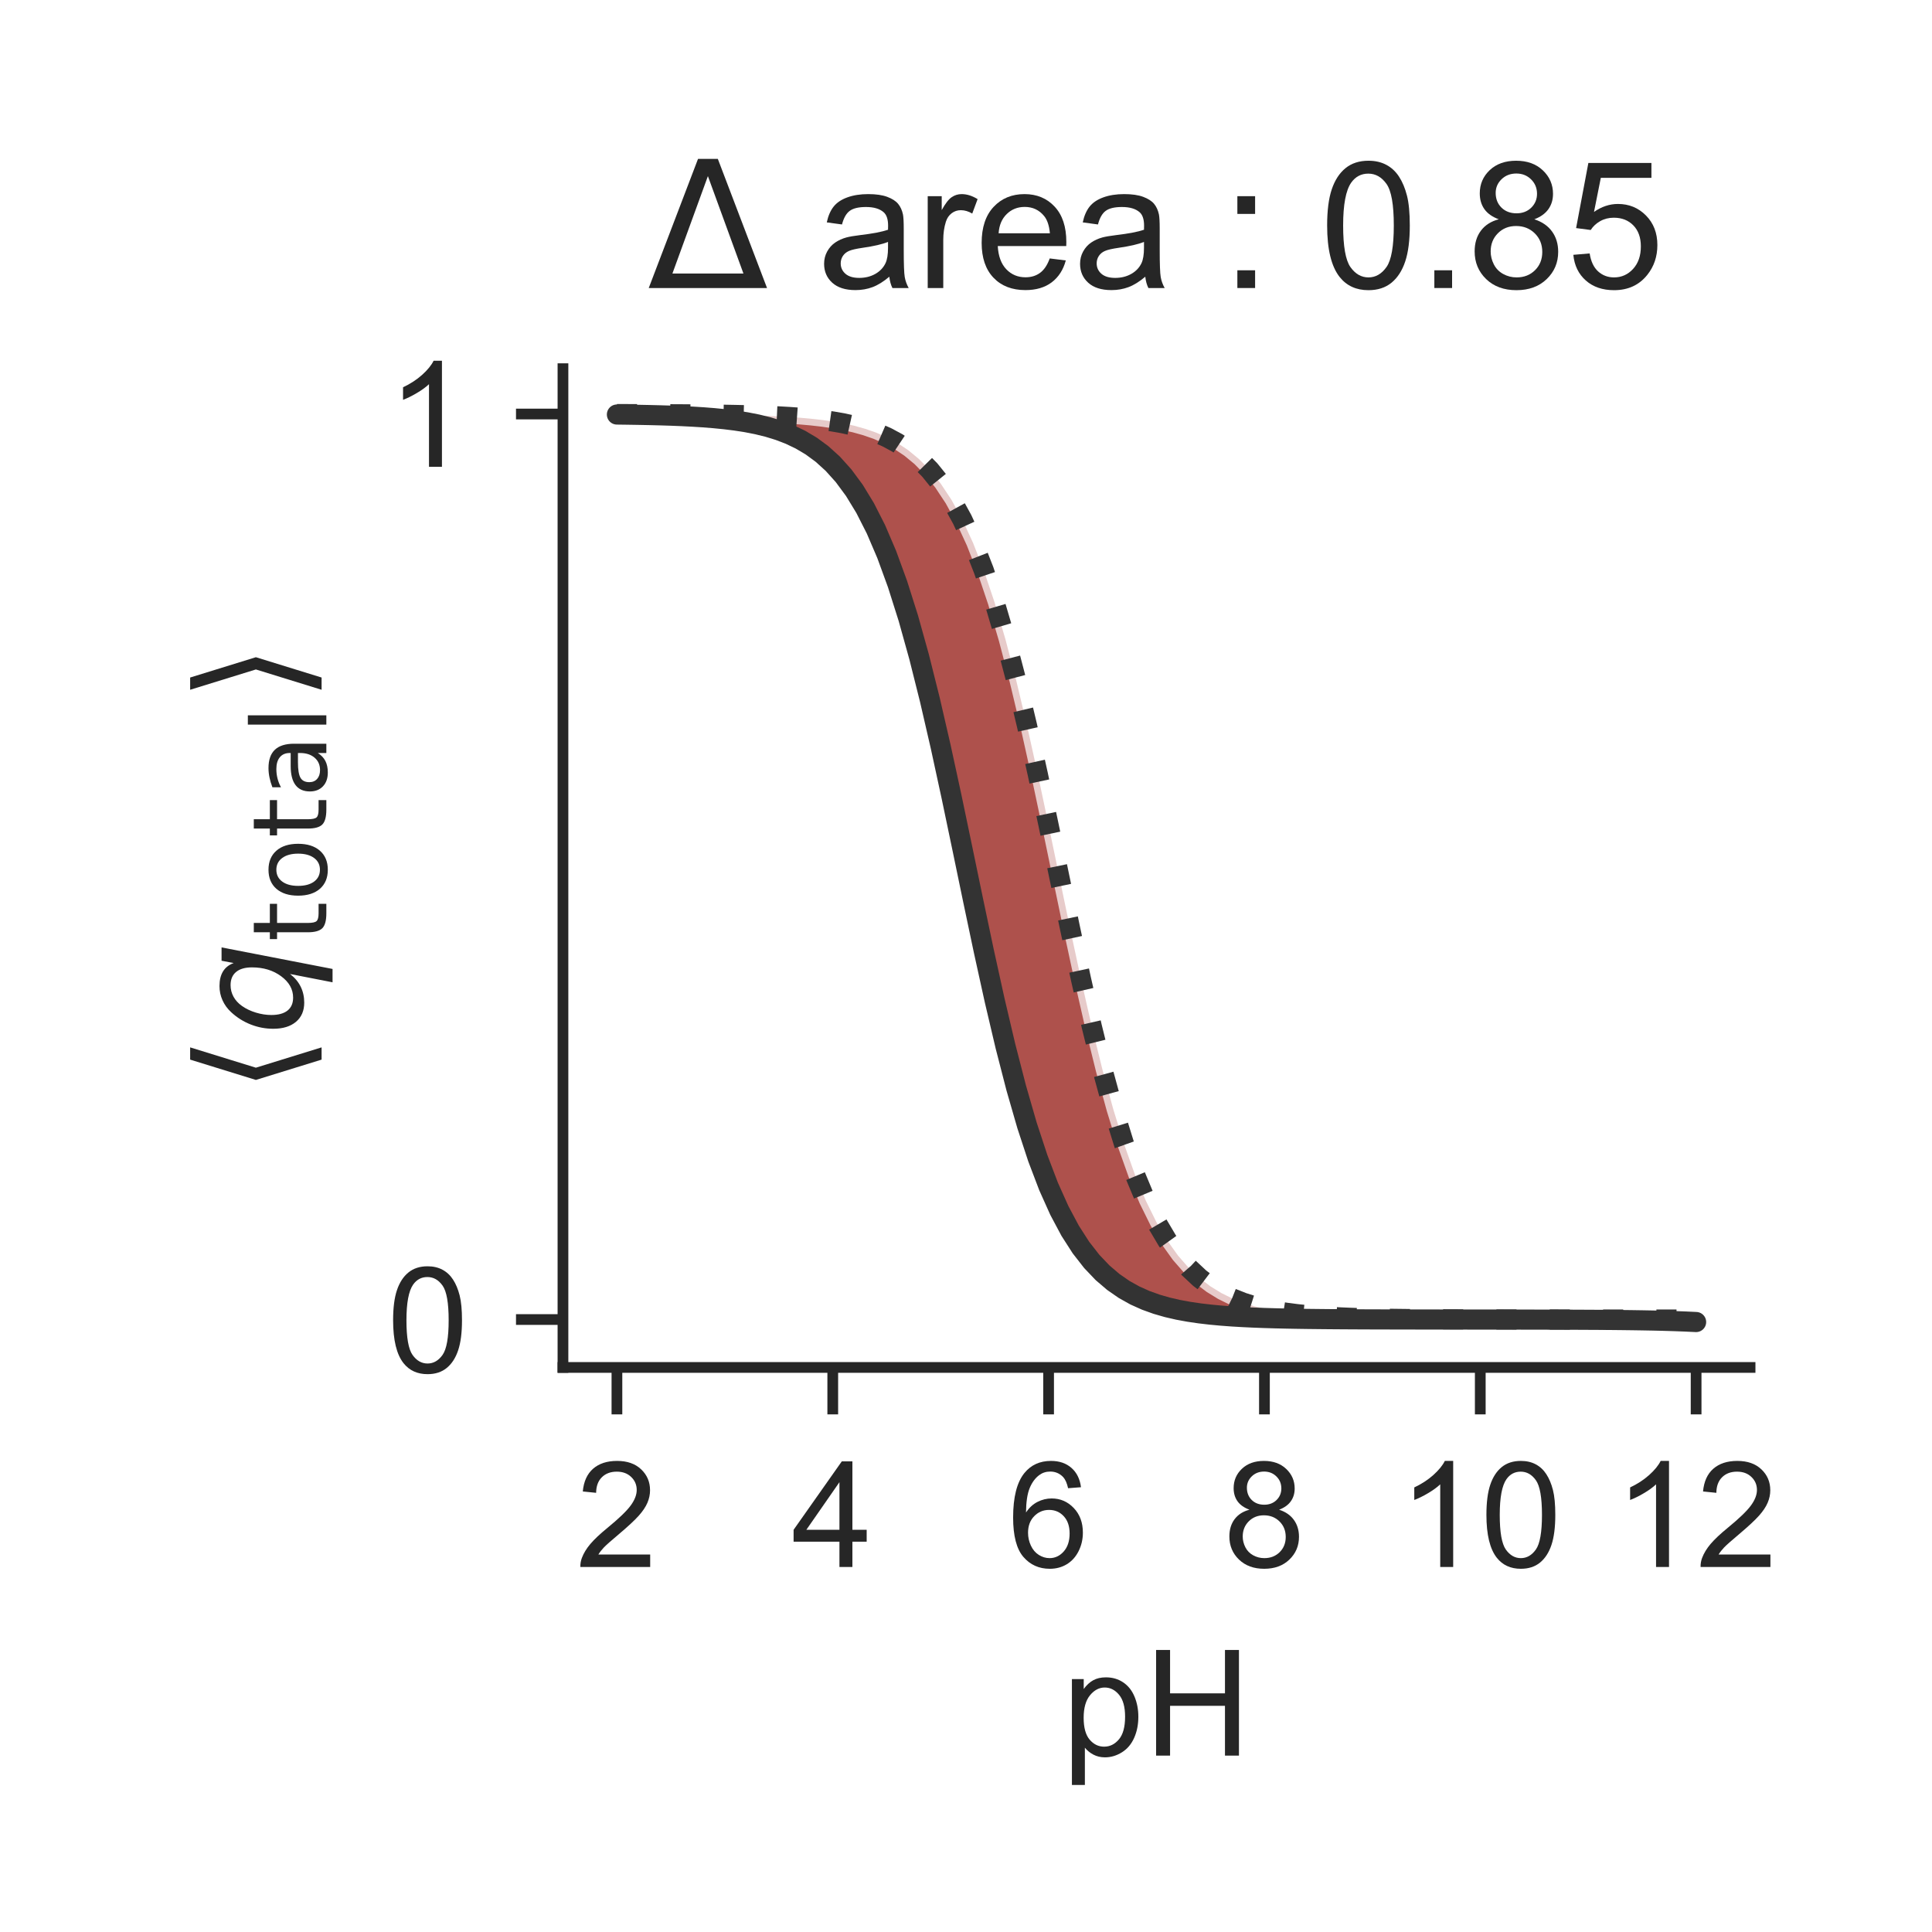<?xml version="1.0" encoding="utf-8" standalone="no"?>
<!DOCTYPE svg PUBLIC "-//W3C//DTD SVG 1.1//EN"
  "http://www.w3.org/Graphics/SVG/1.1/DTD/svg11.dtd">
<!-- Created with matplotlib (http://matplotlib.org/) -->
<svg height="144pt" version="1.1" viewBox="0 0 144 144" width="144pt" xmlns="http://www.w3.org/2000/svg" xmlns:xlink="http://www.w3.org/1999/xlink">
 <defs>
  <style type="text/css">
*{stroke-linecap:butt;stroke-linejoin:round;}
  </style>
 </defs>
 <g id="figure_1">
  <g id="patch_1">
   <path d="M 0 144 
L 144 144 
L 144 0 
L 0 0 
z
" style="fill:#ffffff;"/>
  </g>
  <g id="axes_1">
   <g id="patch_2">
    <path d="M 41.96 101.92 
L 130.44 101.92 
L 130.44 27.48 
L 41.96 27.48 
z
" style="fill:#ffffff;"/>
   </g>
   <g id="matplotlib.axis_1">
    <g id="xtick_1">
     <g id="line2d_1">
      <defs>
       <path d="M 0 0 
L 0 3.5 
" id="m117d1fd0de" style="stroke:#262626;stroke-width:0.8;"/>
      </defs>
      <g>
       <use style="fill:#262626;stroke:#262626;stroke-width:0.8;" x="45.982" xlink:href="#m117d1fd0de" y="101.92"/>
      </g>
     </g>
     <g id="text_1">
      <!-- 2 -->
      <defs>
       <path d="M 50.344 8.453 
L 50.344 0 
L 3.031 0 
Q 2.938 3.172 4.047 6.109 
Q 5.859 10.938 9.828 15.625 
Q 13.812 20.312 21.344 26.469 
Q 33.016 36.031 37.109 41.625 
Q 41.219 47.219 41.219 52.203 
Q 41.219 57.422 37.469 61 
Q 33.734 64.594 27.734 64.594 
Q 21.391 64.594 17.578 60.781 
Q 13.766 56.984 13.719 50.25 
L 4.688 51.172 
Q 5.609 61.281 11.656 66.578 
Q 17.719 71.875 27.938 71.875 
Q 38.234 71.875 44.234 66.156 
Q 50.25 60.453 50.25 52 
Q 50.25 47.703 48.484 43.547 
Q 46.734 39.406 42.656 34.812 
Q 38.578 30.219 29.109 22.219 
Q 21.188 15.578 18.938 13.203 
Q 16.703 10.844 15.234 8.453 
z
" id="ArialMT-32"/>
      </defs>
      <g style="fill:#262626;" transform="translate(42.923 116.794)scale(0.11 -0.11)">
       <use xlink:href="#ArialMT-32"/>
      </g>
     </g>
    </g>
    <g id="xtick_2">
     <g id="line2d_2">
      <g>
       <use style="fill:#262626;stroke:#262626;stroke-width:0.8;" x="62.069" xlink:href="#m117d1fd0de" y="101.92"/>
      </g>
     </g>
     <g id="text_2">
      <!-- 4 -->
      <defs>
       <path d="M 32.328 0 
L 32.328 17.141 
L 1.266 17.141 
L 1.266 25.203 
L 33.938 71.578 
L 41.109 71.578 
L 41.109 25.203 
L 50.781 25.203 
L 50.781 17.141 
L 41.109 17.141 
L 41.109 0 
z
M 32.328 25.203 
L 32.328 57.469 
L 9.906 25.203 
z
" id="ArialMT-34"/>
      </defs>
      <g style="fill:#262626;" transform="translate(59.011 116.794)scale(0.11 -0.11)">
       <use xlink:href="#ArialMT-34"/>
      </g>
     </g>
    </g>
    <g id="xtick_3">
     <g id="line2d_3">
      <g>
       <use style="fill:#262626;stroke:#262626;stroke-width:0.8;" x="78.156" xlink:href="#m117d1fd0de" y="101.92"/>
      </g>
     </g>
     <g id="text_3">
      <!-- 6 -->
      <defs>
       <path d="M 49.75 54.047 
L 41.016 53.375 
Q 39.844 58.547 37.703 60.891 
Q 34.125 64.656 28.906 64.656 
Q 24.703 64.656 21.531 62.312 
Q 17.391 59.281 14.984 53.469 
Q 12.594 47.656 12.5 36.922 
Q 15.672 41.75 20.266 44.094 
Q 24.859 46.438 29.891 46.438 
Q 38.672 46.438 44.844 39.969 
Q 51.031 33.5 51.031 23.25 
Q 51.031 16.5 48.125 10.719 
Q 45.219 4.938 40.141 1.859 
Q 35.062 -1.219 28.609 -1.219 
Q 17.625 -1.219 10.688 6.859 
Q 3.766 14.938 3.766 33.5 
Q 3.766 54.25 11.422 63.672 
Q 18.109 71.875 29.438 71.875 
Q 37.891 71.875 43.281 67.141 
Q 48.688 62.406 49.75 54.047 
z
M 13.875 23.188 
Q 13.875 18.656 15.797 14.5 
Q 17.719 10.359 21.188 8.172 
Q 24.656 6 28.469 6 
Q 34.031 6 38.031 10.484 
Q 42.047 14.984 42.047 22.703 
Q 42.047 30.125 38.078 34.391 
Q 34.125 38.672 28.125 38.672 
Q 22.172 38.672 18.016 34.391 
Q 13.875 30.125 13.875 23.188 
z
" id="ArialMT-36"/>
      </defs>
      <g style="fill:#262626;" transform="translate(75.098 116.794)scale(0.11 -0.11)">
       <use xlink:href="#ArialMT-36"/>
      </g>
     </g>
    </g>
    <g id="xtick_4">
     <g id="line2d_4">
      <g>
       <use style="fill:#262626;stroke:#262626;stroke-width:0.8;" x="94.244" xlink:href="#m117d1fd0de" y="101.92"/>
      </g>
     </g>
     <g id="text_4">
      <!-- 8 -->
      <defs>
       <path d="M 17.672 38.812 
Q 12.203 40.828 9.562 44.531 
Q 6.938 48.25 6.938 53.422 
Q 6.938 61.234 12.547 66.547 
Q 18.172 71.875 27.484 71.875 
Q 36.859 71.875 42.578 66.422 
Q 48.297 60.984 48.297 53.172 
Q 48.297 48.188 45.672 44.5 
Q 43.062 40.828 37.75 38.812 
Q 44.344 36.672 47.781 31.875 
Q 51.219 27.094 51.219 20.453 
Q 51.219 11.281 44.719 5.031 
Q 38.234 -1.219 27.641 -1.219 
Q 17.047 -1.219 10.547 5.047 
Q 4.047 11.328 4.047 20.703 
Q 4.047 27.688 7.594 32.391 
Q 11.141 37.109 17.672 38.812 
z
M 15.922 53.719 
Q 15.922 48.641 19.188 45.406 
Q 22.469 42.188 27.688 42.188 
Q 32.766 42.188 36.016 45.375 
Q 39.266 48.578 39.266 53.219 
Q 39.266 58.062 35.906 61.359 
Q 32.562 64.656 27.594 64.656 
Q 22.562 64.656 19.234 61.422 
Q 15.922 58.203 15.922 53.719 
z
M 13.094 20.656 
Q 13.094 16.891 14.875 13.375 
Q 16.656 9.859 20.172 7.922 
Q 23.688 6 27.734 6 
Q 34.031 6 38.125 10.047 
Q 42.234 14.109 42.234 20.359 
Q 42.234 26.703 38.016 30.859 
Q 33.797 35.016 27.438 35.016 
Q 21.234 35.016 17.156 30.906 
Q 13.094 26.812 13.094 20.656 
z
" id="ArialMT-38"/>
      </defs>
      <g style="fill:#262626;" transform="translate(91.185 116.794)scale(0.11 -0.11)">
       <use xlink:href="#ArialMT-38"/>
      </g>
     </g>
    </g>
    <g id="xtick_5">
     <g id="line2d_5">
      <g>
       <use style="fill:#262626;stroke:#262626;stroke-width:0.8;" x="110.331" xlink:href="#m117d1fd0de" y="101.92"/>
      </g>
     </g>
     <g id="text_5">
      <!-- 10 -->
      <defs>
       <path d="M 37.25 0 
L 28.469 0 
L 28.469 56 
Q 25.297 52.984 20.141 49.953 
Q 14.984 46.922 10.891 45.406 
L 10.891 53.906 
Q 18.266 57.375 23.781 62.297 
Q 29.297 67.234 31.594 71.875 
L 37.25 71.875 
z
" id="ArialMT-31"/>
       <path d="M 4.156 35.297 
Q 4.156 48 6.766 55.734 
Q 9.375 63.484 14.516 67.672 
Q 19.672 71.875 27.484 71.875 
Q 33.25 71.875 37.594 69.547 
Q 41.938 67.234 44.766 62.859 
Q 47.609 58.5 49.219 52.219 
Q 50.828 45.953 50.828 35.297 
Q 50.828 22.703 48.234 14.969 
Q 45.656 7.234 40.5 3 
Q 35.359 -1.219 27.484 -1.219 
Q 17.141 -1.219 11.234 6.203 
Q 4.156 15.141 4.156 35.297 
z
M 13.188 35.297 
Q 13.188 17.672 17.312 11.828 
Q 21.438 6 27.484 6 
Q 33.547 6 37.672 11.859 
Q 41.797 17.719 41.797 35.297 
Q 41.797 52.984 37.672 58.781 
Q 33.547 64.594 27.391 64.594 
Q 21.344 64.594 17.719 59.469 
Q 13.188 52.938 13.188 35.297 
z
" id="ArialMT-30"/>
      </defs>
      <g style="fill:#262626;" transform="translate(104.214 116.794)scale(0.11 -0.11)">
       <use xlink:href="#ArialMT-31"/>
       <use x="55.615" xlink:href="#ArialMT-30"/>
      </g>
     </g>
    </g>
    <g id="xtick_6">
     <g id="line2d_6">
      <g>
       <use style="fill:#262626;stroke:#262626;stroke-width:0.8;" x="126.418" xlink:href="#m117d1fd0de" y="101.92"/>
      </g>
     </g>
     <g id="text_6">
      <!-- 12 -->
      <g style="fill:#262626;" transform="translate(120.301 116.794)scale(0.11 -0.11)">
       <use xlink:href="#ArialMT-31"/>
       <use x="55.615" xlink:href="#ArialMT-32"/>
      </g>
     </g>
    </g>
    <g id="text_7">
     <!-- pH -->
     <defs>
      <path d="M 6.594 -19.875 
L 6.594 51.859 
L 14.594 51.859 
L 14.594 45.125 
Q 17.438 49.078 21 51.047 
Q 24.562 53.031 29.641 53.031 
Q 36.281 53.031 41.359 49.609 
Q 46.438 46.188 49.016 39.953 
Q 51.609 33.734 51.609 26.312 
Q 51.609 18.359 48.75 11.984 
Q 45.906 5.609 40.453 2.219 
Q 35.016 -1.172 29 -1.172 
Q 24.609 -1.172 21.109 0.688 
Q 17.625 2.547 15.375 5.375 
L 15.375 -19.875 
z
M 14.547 25.641 
Q 14.547 15.625 18.594 10.844 
Q 22.656 6.062 28.422 6.062 
Q 34.281 6.062 38.453 11.016 
Q 42.625 15.969 42.625 26.375 
Q 42.625 36.281 38.547 41.203 
Q 34.469 46.141 28.812 46.141 
Q 23.188 46.141 18.859 40.891 
Q 14.547 35.641 14.547 25.641 
z
" id="ArialMT-70"/>
      <path d="M 8.016 0 
L 8.016 71.578 
L 17.484 71.578 
L 17.484 42.188 
L 54.688 42.188 
L 54.688 71.578 
L 64.156 71.578 
L 64.156 0 
L 54.688 0 
L 54.688 33.734 
L 17.484 33.734 
L 17.484 0 
z
" id="ArialMT-48"/>
     </defs>
     <g style="fill:#262626;" transform="translate(79.169 130.853)scale(0.11 -0.11)">
      <use xlink:href="#ArialMT-70"/>
      <use x="55.615" xlink:href="#ArialMT-48"/>
     </g>
    </g>
   </g>
   <g id="matplotlib.axis_2">
    <g id="ytick_1">
     <g id="line2d_7">
      <defs>
       <path d="M 0 0 
L -3.5 0 
" id="m5ece0646e8" style="stroke:#262626;stroke-width:0.8;"/>
      </defs>
      <g>
       <use style="fill:#262626;stroke:#262626;stroke-width:0.8;" x="41.96" xlink:href="#m5ece0646e8" y="98.351"/>
      </g>
     </g>
     <g id="text_8">
      <!-- 0 -->
      <g style="fill:#262626;" transform="translate(28.843 102.288)scale(0.11 -0.11)">
       <use xlink:href="#ArialMT-30"/>
      </g>
     </g>
    </g>
    <g id="ytick_2">
     <g id="line2d_8">
      <g>
       <use style="fill:#262626;stroke:#262626;stroke-width:0.8;" x="41.96" xlink:href="#m5ece0646e8" y="30.858"/>
      </g>
     </g>
     <g id="text_9">
      <!-- 1 -->
      <g style="fill:#262626;" transform="translate(28.843 34.795)scale(0.11 -0.11)">
       <use xlink:href="#ArialMT-31"/>
      </g>
     </g>
    </g>
    <g id="text_10">
     <!-- $\langle q_\mathsf{total} \rangle$ -->
     <defs>
      <path d="M 8.938 31.344 
L 22.703 75.875 
L 31 75.875 
L 17.234 31.344 
L 31 -13.188 
L 22.703 -13.188 
z
" id="DejaVuSans-27e8"/>
      <path d="M 41.703 8.203 
Q 38.094 3.469 33.172 1.016 
Q 28.266 -1.422 22.312 -1.422 
Q 14.016 -1.422 9.297 4.172 
Q 4.594 9.766 4.594 19.578 
Q 4.594 27.484 7.5 34.859 
Q 10.406 42.234 15.828 48.094 
Q 19.344 51.906 23.906 53.953 
Q 28.469 56 33.5 56 
Q 39.547 56 43.453 53.609 
Q 47.359 51.219 49.125 46.391 
L 50.688 54.594 
L 59.719 54.594 
L 45.125 -20.609 
L 36.078 -20.609 
z
M 13.922 20.906 
Q 13.922 13.672 16.938 9.891 
Q 19.969 6.109 25.688 6.109 
Q 34.188 6.109 40.188 14.234 
Q 46.188 22.359 46.188 33.984 
Q 46.188 41.016 43.078 44.75 
Q 39.984 48.484 34.188 48.484 
Q 29.938 48.484 26.312 46.5 
Q 22.703 44.531 20.016 40.719 
Q 17.188 36.719 15.547 31.344 
Q 13.922 25.984 13.922 20.906 
z
" id="DejaVuSans-Oblique-71"/>
      <path d="M 18.312 70.219 
L 18.312 54.688 
L 36.812 54.688 
L 36.812 47.703 
L 18.312 47.703 
L 18.312 18.016 
Q 18.312 11.328 20.141 9.422 
Q 21.969 7.516 27.594 7.516 
L 36.812 7.516 
L 36.812 0 
L 27.594 0 
Q 17.188 0 13.234 3.875 
Q 9.281 7.766 9.281 18.016 
L 9.281 47.703 
L 2.688 47.703 
L 2.688 54.688 
L 9.281 54.688 
L 9.281 70.219 
z
" id="DejaVuSans-74"/>
      <path d="M 30.609 48.391 
Q 23.391 48.391 19.188 42.75 
Q 14.984 37.109 14.984 27.297 
Q 14.984 17.484 19.156 11.844 
Q 23.344 6.203 30.609 6.203 
Q 37.797 6.203 41.984 11.859 
Q 46.188 17.531 46.188 27.297 
Q 46.188 37.016 41.984 42.703 
Q 37.797 48.391 30.609 48.391 
z
M 30.609 56 
Q 42.328 56 49.016 48.375 
Q 55.719 40.766 55.719 27.297 
Q 55.719 13.875 49.016 6.219 
Q 42.328 -1.422 30.609 -1.422 
Q 18.844 -1.422 12.172 6.219 
Q 5.516 13.875 5.516 27.297 
Q 5.516 40.766 12.172 48.375 
Q 18.844 56 30.609 56 
z
" id="DejaVuSans-6f"/>
      <path d="M 34.281 27.484 
Q 23.391 27.484 19.188 25 
Q 14.984 22.516 14.984 16.5 
Q 14.984 11.719 18.141 8.906 
Q 21.297 6.109 26.703 6.109 
Q 34.188 6.109 38.703 11.406 
Q 43.219 16.703 43.219 25.484 
L 43.219 27.484 
z
M 52.203 31.203 
L 52.203 0 
L 43.219 0 
L 43.219 8.297 
Q 40.141 3.328 35.547 0.953 
Q 30.953 -1.422 24.312 -1.422 
Q 15.922 -1.422 10.953 3.297 
Q 6 8.016 6 15.922 
Q 6 25.141 12.172 29.828 
Q 18.359 34.516 30.609 34.516 
L 43.219 34.516 
L 43.219 35.406 
Q 43.219 41.609 39.141 45 
Q 35.062 48.391 27.688 48.391 
Q 23 48.391 18.547 47.266 
Q 14.109 46.141 10.016 43.891 
L 10.016 52.203 
Q 14.938 54.109 19.578 55.047 
Q 24.219 56 28.609 56 
Q 40.484 56 46.344 49.844 
Q 52.203 43.703 52.203 31.203 
z
" id="DejaVuSans-61"/>
      <path d="M 9.422 75.984 
L 18.406 75.984 
L 18.406 0 
L 9.422 0 
z
" id="DejaVuSans-6c"/>
      <path d="M 30.078 31.344 
L 16.312 -13.188 
L 8.016 -13.188 
L 21.781 31.344 
L 8.016 75.875 
L 16.312 75.875 
z
" id="DejaVuSans-27e9"/>
     </defs>
     <g style="fill:#262626;" transform="translate(22.533 81.475)rotate(-90)scale(0.11 -0.11)">
      <use transform="translate(0 0.125)" xlink:href="#DejaVuSans-27e8"/>
      <use transform="translate(39.014 0.125)" xlink:href="#DejaVuSans-Oblique-71"/>
      <use transform="translate(102.49 -16.281)scale(0.7)" xlink:href="#DejaVuSans-74"/>
      <use transform="translate(129.937 -16.281)scale(0.7)" xlink:href="#DejaVuSans-6f"/>
      <use transform="translate(172.764 -16.281)scale(0.7)" xlink:href="#DejaVuSans-74"/>
      <use transform="translate(200.21 -16.281)scale(0.7)" xlink:href="#DejaVuSans-61"/>
      <use transform="translate(243.105 -16.281)scale(0.7)" xlink:href="#DejaVuSans-6c"/>
      <use transform="translate(265.288 0.125)" xlink:href="#DejaVuSans-27e9"/>
     </g>
    </g>
   </g>
   <g id="PolyCollection_1">
    <defs>
     <path d="M 45.982 -113.136 
L 45.982 -113.136 
L 46.786 -113.135 
L 47.591 -113.133 
L 48.395 -113.131 
L 49.199 -113.128 
L 50.004 -113.124 
L 50.808 -113.12 
L 51.612 -113.114 
L 52.417 -113.107 
L 53.221 -113.097 
L 54.025 -113.086 
L 54.83 -113.071 
L 55.634 -113.053 
L 56.439 -113.03 
L 57.243 -113.001 
L 58.047 -112.965 
L 58.852 -112.919 
L 59.656 -112.862 
L 60.46 -112.79 
L 61.265 -112.699 
L 62.069 -112.585 
L 62.873 -112.443 
L 63.678 -112.264 
L 64.482 -112.04 
L 65.287 -111.761 
L 66.091 -111.412 
L 66.895 -110.979 
L 67.7 -110.441 
L 68.504 -109.777 
L 69.308 -108.959 
L 70.113 -107.959 
L 70.917 -106.744 
L 71.721 -105.281 
L 72.526 -103.535 
L 73.33 -101.478 
L 74.135 -99.086 
L 74.939 -96.352 
L 75.743 -93.284 
L 76.548 -89.912 
L 77.352 -86.29 
L 78.156 -82.495 
L 78.961 -78.619 
L 79.765 -74.763 
L 80.569 -71.026 
L 81.374 -67.496 
L 82.178 -64.241 
L 82.983 -61.304 
L 83.787 -58.707 
L 84.591 -56.451 
L 85.396 -54.522 
L 86.2 -52.893 
L 87.004 -51.533 
L 87.809 -50.408 
L 88.613 -49.485 
L 89.417 -48.732 
L 90.222 -48.121 
L 91.026 -47.627 
L 91.831 -47.23 
L 92.635 -46.911 
L 93.439 -46.655 
L 94.244 -46.451 
L 95.048 -46.287 
L 95.852 -46.157 
L 96.657 -46.053 
L 97.461 -45.97 
L 98.265 -45.905 
L 99.07 -45.852 
L 99.874 -45.81 
L 100.679 -45.777 
L 101.483 -45.751 
L 102.287 -45.73 
L 103.092 -45.713 
L 103.896 -45.7 
L 104.7 -45.69 
L 105.505 -45.681 
L 106.309 -45.675 
L 107.113 -45.669 
L 107.918 -45.665 
L 108.722 -45.662 
L 109.527 -45.659 
L 110.331 -45.657 
L 111.135 -45.655 
L 111.94 -45.654 
L 112.744 -45.653 
L 113.548 -45.652 
L 114.353 -45.652 
L 115.157 -45.651 
L 115.961 -45.651 
L 116.766 -45.65 
L 117.57 -45.65 
L 118.375 -45.65 
L 119.179 -45.65 
L 119.983 -45.649 
L 120.788 -45.649 
L 121.592 -45.649 
L 122.396 -45.649 
L 123.201 -45.649 
L 124.005 -45.649 
L 124.809 -45.649 
L 125.614 -45.649 
L 126.418 -45.649 
L 126.418 -45.649 
L 126.418 -45.464 
L 125.614 -45.502 
L 124.809 -45.532 
L 124.005 -45.556 
L 123.201 -45.575 
L 122.396 -45.59 
L 121.592 -45.602 
L 120.788 -45.612 
L 119.983 -45.62 
L 119.179 -45.626 
L 118.375 -45.63 
L 117.57 -45.634 
L 116.766 -45.637 
L 115.961 -45.64 
L 115.157 -45.642 
L 114.353 -45.643 
L 113.548 -45.645 
L 112.744 -45.646 
L 111.94 -45.647 
L 111.135 -45.648 
L 110.331 -45.648 
L 109.527 -45.649 
L 108.722 -45.65 
L 107.918 -45.65 
L 107.113 -45.651 
L 106.309 -45.652 
L 105.505 -45.653 
L 104.7 -45.654 
L 103.896 -45.656 
L 103.092 -45.658 
L 102.287 -45.66 
L 101.483 -45.663 
L 100.679 -45.667 
L 99.874 -45.672 
L 99.07 -45.678 
L 98.265 -45.686 
L 97.461 -45.695 
L 96.657 -45.707 
L 95.852 -45.722 
L 95.048 -45.741 
L 94.244 -45.765 
L 93.439 -45.795 
L 92.635 -45.833 
L 91.831 -45.88 
L 91.026 -45.94 
L 90.222 -46.015 
L 89.417 -46.109 
L 88.613 -46.227 
L 87.809 -46.374 
L 87.004 -46.56 
L 86.2 -46.792 
L 85.396 -47.081 
L 84.591 -47.442 
L 83.787 -47.891 
L 82.983 -48.448 
L 82.178 -49.135 
L 81.374 -49.98 
L 80.569 -51.012 
L 79.765 -52.264 
L 78.961 -53.771 
L 78.156 -55.565 
L 77.352 -57.675 
L 76.548 -60.121 
L 75.743 -62.91 
L 74.939 -66.03 
L 74.135 -69.446 
L 73.33 -73.102 
L 72.526 -76.917 
L 71.721 -80.797 
L 70.917 -84.64 
L 70.113 -88.348 
L 69.308 -91.838 
L 68.504 -95.045 
L 67.7 -97.928 
L 66.895 -100.47 
L 66.091 -102.672 
L 65.287 -104.551 
L 64.482 -106.134 
L 63.678 -107.454 
L 62.873 -108.544 
L 62.069 -109.438 
L 61.265 -110.166 
L 60.46 -110.757 
L 59.656 -111.233 
L 58.852 -111.617 
L 58.047 -111.925 
L 57.243 -112.172 
L 56.439 -112.369 
L 55.634 -112.527 
L 54.83 -112.652 
L 54.025 -112.752 
L 53.221 -112.832 
L 52.417 -112.896 
L 51.612 -112.946 
L 50.808 -112.987 
L 50.004 -113.019 
L 49.199 -113.044 
L 48.395 -113.064 
L 47.591 -113.08 
L 46.786 -113.093 
L 45.982 -113.104 
z
" id="mfdede8e8cc" style="stroke:#ffffff;stroke-opacity:0.7;"/>
    </defs>
    <g clip-path="url(#p6dc26b9284)">
     <use style="fill:#8c0800;fill-opacity:0.7;stroke:#ffffff;stroke-opacity:0.7;" x="0" xlink:href="#mfdede8e8cc" y="144"/>
    </g>
   </g>
   <g id="line2d_9">
    <path clip-path="url(#p6dc26b9284)" d="M 45.982 30.864 
L 46.786 30.865 
L 47.591 30.867 
L 48.395 30.869 
L 49.199 30.872 
L 50.004 30.876 
L 50.808 30.88 
L 51.612 30.886 
L 52.417 30.893 
L 53.221 30.903 
L 54.025 30.914 
L 54.83 30.929 
L 55.634 30.947 
L 56.439 30.97 
L 57.243 30.999 
L 58.047 31.035 
L 58.852 31.081 
L 59.656 31.138 
L 60.46 31.21 
L 61.265 31.301 
L 62.069 31.415 
L 62.873 31.557 
L 63.678 31.736 
L 64.482 31.96 
L 65.287 32.239 
L 66.091 32.588 
L 66.895 33.021 
L 67.7 33.559 
L 68.504 34.223 
L 69.308 35.041 
L 70.113 36.041 
L 70.917 37.256 
L 71.721 38.719 
L 72.526 40.465 
L 73.33 42.522 
L 74.135 44.914 
L 74.939 47.648 
L 75.743 50.716 
L 76.548 54.088 
L 77.352 57.71 
L 78.156 61.505 
L 78.961 65.381 
L 79.765 69.237 
L 80.569 72.974 
L 81.374 76.504 
L 82.178 79.759 
L 82.983 82.696 
L 83.787 85.293 
L 84.591 87.549 
L 85.396 89.478 
L 86.2 91.107 
L 87.004 92.467 
L 87.809 93.592 
L 88.613 94.515 
L 89.417 95.268 
L 90.222 95.879 
L 91.026 96.373 
L 91.831 96.77 
L 92.635 97.089 
L 93.439 97.345 
L 94.244 97.549 
L 95.048 97.713 
L 95.852 97.843 
L 96.657 97.947 
L 97.461 98.03 
L 98.265 98.095 
L 99.07 98.148 
L 99.874 98.19 
L 100.679 98.223 
L 101.483 98.249 
L 102.287 98.27 
L 103.092 98.287 
L 103.896 98.3 
L 104.7 98.31 
L 105.505 98.319 
L 106.309 98.325 
L 107.113 98.331 
L 107.918 98.335 
L 108.722 98.338 
L 109.527 98.341 
L 110.331 98.343 
L 111.135 98.345 
L 111.94 98.346 
L 112.744 98.347 
L 113.548 98.348 
L 114.353 98.348 
L 115.157 98.349 
L 115.961 98.349 
L 116.766 98.35 
L 117.57 98.35 
L 118.375 98.35 
L 119.179 98.35 
L 119.983 98.351 
L 120.788 98.351 
L 121.592 98.351 
L 122.396 98.351 
L 123.201 98.351 
L 124.005 98.351 
L 124.809 98.351 
L 125.614 98.351 
L 126.418 98.351 
" style="fill:none;stroke:#333333;stroke-dasharray:1.5,2.475;stroke-dashoffset:0;stroke-width:1.5;"/>
   </g>
   <g id="line2d_10">
    <path clip-path="url(#p6dc26b9284)" d="M 45.982 30.896 
L 46.786 30.907 
L 47.591 30.92 
L 48.395 30.936 
L 49.199 30.956 
L 50.004 30.981 
L 50.808 31.013 
L 51.612 31.054 
L 52.417 31.104 
L 53.221 31.168 
L 54.025 31.248 
L 54.83 31.348 
L 55.634 31.473 
L 56.439 31.631 
L 57.243 31.828 
L 58.047 32.075 
L 58.852 32.383 
L 59.656 32.767 
L 60.46 33.243 
L 61.265 33.834 
L 62.069 34.562 
L 62.873 35.456 
L 63.678 36.546 
L 64.482 37.866 
L 65.287 39.449 
L 66.091 41.328 
L 66.895 43.53 
L 67.7 46.072 
L 68.504 48.955 
L 69.308 52.162 
L 70.113 55.652 
L 70.917 59.36 
L 71.721 63.203 
L 72.526 67.083 
L 73.33 70.898 
L 74.135 74.554 
L 74.939 77.97 
L 75.743 81.09 
L 76.548 83.879 
L 77.352 86.325 
L 78.156 88.435 
L 78.961 90.229 
L 79.765 91.736 
L 80.569 92.988 
L 81.374 94.02 
L 82.178 94.865 
L 82.983 95.552 
L 83.787 96.109 
L 84.591 96.558 
L 85.396 96.919 
L 86.2 97.208 
L 87.004 97.44 
L 87.809 97.626 
L 88.613 97.773 
L 89.417 97.891 
L 90.222 97.985 
L 91.026 98.06 
L 91.831 98.12 
L 92.635 98.167 
L 93.439 98.205 
L 94.244 98.235 
L 95.048 98.259 
L 95.852 98.278 
L 96.657 98.293 
L 97.461 98.305 
L 98.265 98.314 
L 99.07 98.322 
L 99.874 98.328 
L 100.679 98.333 
L 101.483 98.337 
L 102.287 98.34 
L 103.092 98.342 
L 103.896 98.344 
L 104.7 98.346 
L 105.505 98.347 
L 106.309 98.348 
L 107.113 98.349 
L 107.918 98.35 
L 108.722 98.35 
L 109.527 98.351 
L 110.331 98.352 
L 111.135 98.352 
L 111.94 98.353 
L 112.744 98.354 
L 113.548 98.355 
L 114.353 98.357 
L 115.157 98.358 
L 115.961 98.36 
L 116.766 98.363 
L 117.57 98.366 
L 118.375 98.37 
L 119.179 98.374 
L 119.983 98.38 
L 120.788 98.388 
L 121.592 98.398 
L 122.396 98.41 
L 123.201 98.425 
L 124.005 98.444 
L 124.809 98.468 
L 125.614 98.498 
L 126.418 98.536 
" style="fill:none;stroke:#333333;stroke-linecap:round;stroke-width:1.5;"/>
   </g>
   <g id="patch_3">
    <path d="M 41.96 101.92 
L 41.96 27.48 
" style="fill:none;stroke:#262626;stroke-linecap:square;stroke-linejoin:miter;stroke-width:0.8;"/>
   </g>
   <g id="patch_4">
    <path d="M 41.96 101.92 
L 130.44 101.92 
" style="fill:none;stroke:#262626;stroke-linecap:square;stroke-linejoin:miter;stroke-width:0.8;"/>
   </g>
   <g id="text_11">
    <!-- $\Delta$ area : 0.85 -->
    <defs>
     <path d="M 34.188 63.188 
L 14.156 8.203 
L 54.25 8.203 
z
M 0.781 0 
L 28.609 72.906 
L 39.797 72.906 
L 67.578 0 
z
" id="DejaVuSans-394"/>
     <path id="ArialMT-20"/>
     <path d="M 40.438 6.391 
Q 35.547 2.25 31.031 0.531 
Q 26.516 -1.172 21.344 -1.172 
Q 12.797 -1.172 8.203 3 
Q 3.609 7.172 3.609 13.672 
Q 3.609 17.484 5.344 20.625 
Q 7.078 23.781 9.891 25.688 
Q 12.703 27.594 16.219 28.562 
Q 18.797 29.25 24.031 29.891 
Q 34.672 31.156 39.703 32.906 
Q 39.75 34.719 39.75 35.203 
Q 39.75 40.578 37.25 42.781 
Q 33.891 45.75 27.25 45.75 
Q 21.047 45.75 18.094 43.578 
Q 15.141 41.406 13.719 35.891 
L 5.125 37.062 
Q 6.297 42.578 8.984 45.969 
Q 11.672 49.359 16.75 51.188 
Q 21.828 53.031 28.516 53.031 
Q 35.156 53.031 39.297 51.469 
Q 43.453 49.906 45.406 47.531 
Q 47.359 45.172 48.141 41.547 
Q 48.578 39.312 48.578 33.453 
L 48.578 21.734 
Q 48.578 9.469 49.141 6.219 
Q 49.703 2.984 51.375 0 
L 42.188 0 
Q 40.828 2.734 40.438 6.391 
z
M 39.703 26.031 
Q 34.906 24.078 25.344 22.703 
Q 19.922 21.922 17.672 20.938 
Q 15.438 19.969 14.203 18.094 
Q 12.984 16.219 12.984 13.922 
Q 12.984 10.406 15.641 8.062 
Q 18.312 5.719 23.438 5.719 
Q 28.516 5.719 32.469 7.938 
Q 36.422 10.156 38.281 14.016 
Q 39.703 17 39.703 22.797 
z
" id="ArialMT-61"/>
     <path d="M 6.5 0 
L 6.5 51.859 
L 14.406 51.859 
L 14.406 44 
Q 17.438 49.516 20 51.266 
Q 22.562 53.031 25.641 53.031 
Q 30.078 53.031 34.672 50.203 
L 31.641 42.047 
Q 28.422 43.953 25.203 43.953 
Q 22.312 43.953 20.016 42.219 
Q 17.719 40.484 16.75 37.406 
Q 15.281 32.719 15.281 27.156 
L 15.281 0 
z
" id="ArialMT-72"/>
     <path d="M 42.094 16.703 
L 51.172 15.578 
Q 49.031 7.625 43.219 3.219 
Q 37.406 -1.172 28.375 -1.172 
Q 17 -1.172 10.328 5.828 
Q 3.656 12.844 3.656 25.484 
Q 3.656 38.578 10.391 45.797 
Q 17.141 53.031 27.875 53.031 
Q 38.281 53.031 44.875 45.953 
Q 51.469 38.875 51.469 26.031 
Q 51.469 25.25 51.422 23.688 
L 12.75 23.688 
Q 13.234 15.141 17.578 10.594 
Q 21.922 6.062 28.422 6.062 
Q 33.25 6.062 36.672 8.594 
Q 40.094 11.141 42.094 16.703 
z
M 13.234 30.906 
L 42.188 30.906 
Q 41.609 37.453 38.875 40.719 
Q 34.672 45.797 27.984 45.797 
Q 21.922 45.797 17.797 41.75 
Q 13.672 37.703 13.234 30.906 
z
" id="ArialMT-65"/>
     <path d="M 9.031 41.844 
L 9.031 51.859 
L 19.047 51.859 
L 19.047 41.844 
z
M 9.031 0 
L 9.031 10.016 
L 19.047 10.016 
L 19.047 0 
z
" id="ArialMT-3a"/>
     <path d="M 9.078 0 
L 9.078 10.016 
L 19.094 10.016 
L 19.094 0 
z
" id="ArialMT-2e"/>
     <path d="M 4.156 18.75 
L 13.375 19.531 
Q 14.406 12.797 18.141 9.391 
Q 21.875 6 27.156 6 
Q 33.5 6 37.891 10.781 
Q 42.281 15.578 42.281 23.484 
Q 42.281 31 38.062 35.344 
Q 33.844 39.703 27 39.703 
Q 22.75 39.703 19.328 37.766 
Q 15.922 35.844 13.969 32.766 
L 5.719 33.844 
L 12.641 70.609 
L 48.25 70.609 
L 48.25 62.203 
L 19.672 62.203 
L 15.828 42.969 
Q 22.266 47.469 29.344 47.469 
Q 38.719 47.469 45.156 40.969 
Q 51.609 34.469 51.609 24.266 
Q 51.609 14.547 45.953 7.469 
Q 39.062 -1.219 27.156 -1.219 
Q 17.391 -1.219 11.203 4.25 
Q 5.031 9.719 4.156 18.75 
z
" id="ArialMT-35"/>
    </defs>
    <g style="fill:#262626;" transform="translate(48.25 21.48)scale(0.132 -0.132)">
     <use transform="translate(0 0.094)" xlink:href="#DejaVuSans-394"/>
     <use transform="translate(68.408 0.094)" xlink:href="#ArialMT-20"/>
     <use transform="translate(96.191 0.094)" xlink:href="#ArialMT-61"/>
     <use transform="translate(151.807 0.094)" xlink:href="#ArialMT-72"/>
     <use transform="translate(185.107 0.094)" xlink:href="#ArialMT-65"/>
     <use transform="translate(240.723 0.094)" xlink:href="#ArialMT-61"/>
     <use transform="translate(296.338 0.094)" xlink:href="#ArialMT-20"/>
     <use transform="translate(324.121 0.094)" xlink:href="#ArialMT-3a"/>
     <use transform="translate(351.904 0.094)" xlink:href="#ArialMT-20"/>
     <use transform="translate(379.688 0.094)" xlink:href="#ArialMT-30"/>
     <use transform="translate(435.303 0.094)" xlink:href="#ArialMT-2e"/>
     <use transform="translate(463.086 0.094)" xlink:href="#ArialMT-38"/>
     <use transform="translate(518.701 0.094)" xlink:href="#ArialMT-35"/>
    </g>
   </g>
  </g>
 </g>
 <defs>
  <clipPath id="p6dc26b9284">
   <rect height="74.44" width="88.48" x="41.96" y="27.48"/>
  </clipPath>
 </defs>
</svg>
